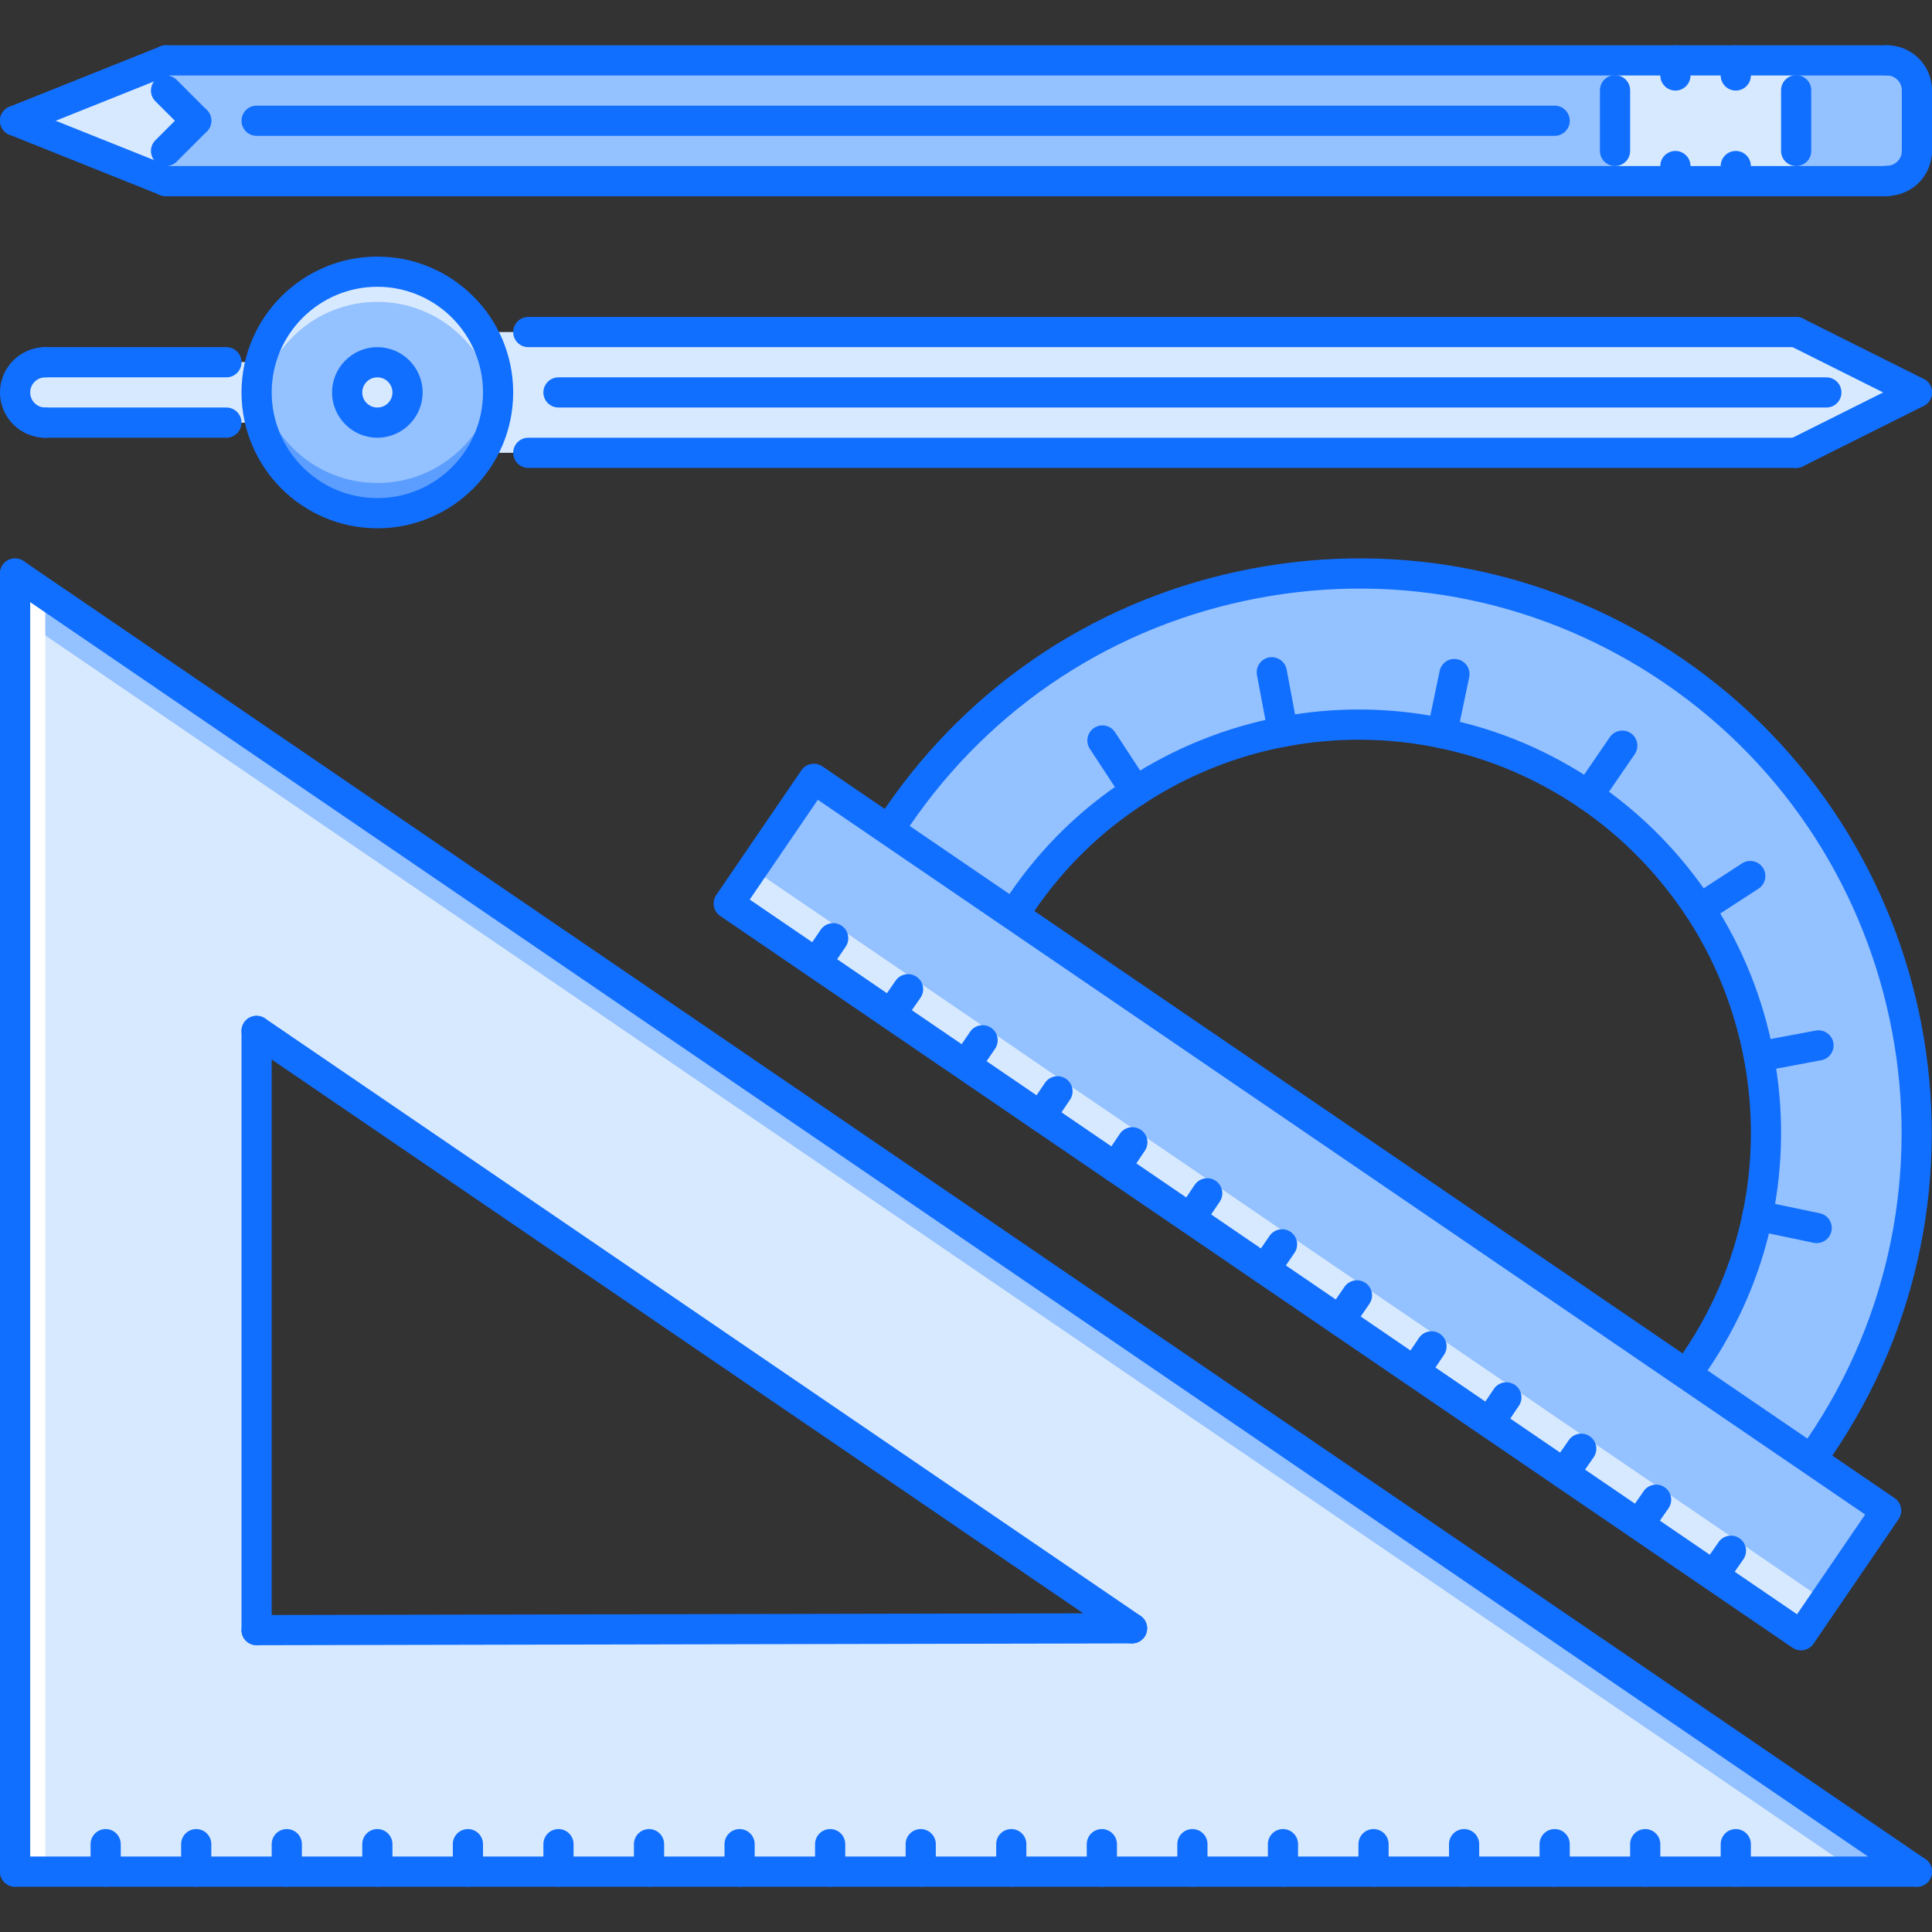 <?xml version="1.0" encoding="iso-8859-1"?>
<!-- Generator: Adobe Illustrator 19.0.0, SVG Export Plug-In . SVG Version: 6.00 Build 0)  -->
<svg version="1.1" id="Capa_1" xmlns="http://www.w3.org/2000/svg" xmlns:xlink="http://www.w3.org/1999/xlink" x="0px" y="0px"
	 viewBox="0 0 511.985 511.985" style="enable-background:new 0 0 511.985 511.985;" xml:space="preserve">
<rect x="0" y="0" width="511.985" height="511.985" fill="#333333" stroke="none"/>
<path style="fill:#CCD1D9;" d="M12.001,95.998c-4.418,0-8,3.578-8,8s3.582,8,8,8h61.748v-16H12.001z"/>
<g style="opacity:0.5;">
	<path style="fill:#FFFFFF;" d="M73.749,95.998H12.001c-4.418,0-8,3.578-8,8h69.748C73.749,103.998,73.749,95.998,73.749,95.998z"/>
</g>
<g>
	<polygon style="fill:#D7E9FF;" points="475.987,119.997 121.998,119.997 121.998,87.998 475.987,87.998 507.985,103.998 	"/>
	<path style="fill:#D7E9FF;" d="M12.001,95.998c-4.418,0-8,3.578-8,8s3.582,8,8,8h61.748v-16H12.001z"/>
	<path style="fill:#D7E9FF;" d="M99.999,95.998c4.398,0,8,3.602,8,8s-3.602,8-8,8s-8-3.602-8-8S95.6,95.998,99.999,95.998z"/>
</g>
<path style="fill:#94C1FF;" d="M107.998,103.998c0-4.398-3.602-8-8-8s-8,3.602-8,8s3.602,8,8,8
	C104.397,111.998,107.998,108.396,107.998,103.998z M99.999,71.999c17.679,0,31.999,14.319,31.999,31.999
	c0,17.679-14.32,31.999-31.999,31.999S68,121.677,68,103.998C68,86.318,82.32,71.999,99.999,71.999z"/>
<path style="fill:#D7E9FF;" d="M99.999,79.999c16.308,0,29.608,12.233,31.597,27.999c0.168-1.328,0.402-2.633,0.402-4
	c0-17.68-14.32-31.999-31.999-31.999S68,86.318,68,103.998c0,1.367,0.234,2.672,0.402,4C70.39,92.232,83.691,79.999,99.999,79.999z"
	/>
<path style="fill:#5C9EFF;" d="M99.999,127.997c-16.308,0-29.609-12.233-31.597-27.999c-0.168,1.328-0.402,2.633-0.402,4
	c0,17.679,14.32,31.999,31.999,31.999s31.999-14.32,31.999-31.999c0-1.367-0.234-2.672-0.402-4
	C129.607,115.764,116.307,127.997,99.999,127.997z"/>
<path style="fill:#94C1FF;" d="M500.065,48H44L4.001,32L44,16.001h399.987h16h40.078c4.32,0,7.92,3.523,7.92,7.921V40
	c0,4.398-3.6,7.922-7.92,7.922V48z"/>
<path style="fill:#D7E9FF;" d="M291.993,495.985h-24h-23.999h-24h-23.999h-24h-23.999h-24H99.997h-24H52H28H4.002V151.996
	l503.983,343.989h-47.998h-23.998h-24h-24h-23.998h-24h-24H291.993z M68,431.987l231.993-0.476L68,273.196V431.987z"/>
<polygon style="fill:#94C1FF;" points="4.002,151.996 4.002,162.918 491.987,495.985 507.985,495.985 "/>
<polygon style="fill:#FFFFFF;" points="4.002,151.996 4.002,495.985 12.001,495.985 12.001,157.457 "/>
<polygon style="fill:#94C1FF;" points="295.595,309.35 275.751,295.836 255.916,282.234 236.073,268.712 193.117,239.431 
	215.675,206.393 235.514,219.916 268.555,242.471 446.948,364.231 479.987,386.786 499.831,400.309 477.268,433.347 
	454.143,417.512 434.309,403.989 414.466,390.466 394.708,376.95 374.874,363.428 355.03,349.912 335.194,336.389 315.431,322.874 
	"/>
<polygon style="fill:#D7E9FF;" points="462.143,409.512 442.309,395.989 422.466,382.466 402.708,368.95 382.872,355.428 
	363.03,341.912 343.194,328.389 323.429,314.874 303.595,301.35 283.751,287.836 263.915,274.235 244.073,260.712 201.117,231.431 
	217.406,207.573 215.675,206.393 193.117,239.431 236.073,268.712 255.916,282.234 275.751,295.836 295.595,309.35 315.431,322.874 
	335.194,336.389 355.03,349.912 374.874,363.428 394.708,376.95 414.466,390.466 434.309,403.989 454.143,417.512 477.268,433.347 
	483.542,424.16 "/>
<path style="fill:#94C1FF;" d="M339.991,193.917c-13.758,2.555-27.115,7.922-39.037,15.758
	c-11.602,7.522-21.922,17.437-30.164,29.522l-2.234,3.273l-33.042-22.555l2.242-3.281c46.081-67.521,138.157-84.958,205.67-38.881
	c67.52,46.162,84.879,138.159,38.881,205.673l-2.32,3.359l-33.039-22.555l2.242-3.28c8.234-12.078,13.758-25.28,16.555-38.804
	c5.844-27.999,0.32-57.357-15.359-81.271c-7.6-11.523-17.436-21.844-29.514-30.085c-12.086-8.234-25.203-13.68-38.727-16.477
	C368.233,191.354,353.835,191.276,339.991,193.917z"/>
<g>
	<polygon style="fill:#D7E9FF;" points="38.246,18.305 52,32 38.332,45.734 4.002,32 	"/>
	<rect x="427.993" y="16.003" style="fill:#D7E9FF;" width="47.998" height="31.999"/>
</g>
<path style="fill:#94C1FF;" d="M500.065,16.001h-24.078V48h24.078v-0.078c4.32,0,7.92-3.523,7.92-7.922V23.922
	C507.985,19.524,504.386,16.001,500.065,16.001z"/>
<g>
	<path style="fill:#116FFF;" d="M4.002,499.985c-2.211,0-4-1.789-4-4V151.996c0-2.211,1.789-3.999,4-3.999c2.21,0,4,1.788,4,3.999
		v343.989C8.001,498.196,6.212,499.985,4.002,499.985z"/>
	<path style="fill:#116FFF;" d="M507.985,499.985H4.002c-2.211,0-4-1.789-4-4s1.789-4,4-4h503.983c2.211,0,4,1.789,4,4
		S510.196,499.985,507.985,499.985z"/>
	<path style="fill:#116FFF;" d="M507.985,499.985c-0.779,0-1.561-0.227-2.256-0.695L1.748,155.301
		c-1.824-1.25-2.297-3.734-1.051-5.562c1.246-1.819,3.742-2.28,5.558-1.047l503.988,343.989c1.82,1.25,2.289,3.734,1.047,5.562
		C510.516,499.376,509.259,499.985,507.985,499.985z"/>
	<path style="fill:#116FFF;" d="M68,435.987c-2.211,0-4-1.789-4-4V273.196c0-2.211,1.789-4,4-4c2.21,0,4,1.789,4,4v158.791
		C71.999,434.198,70.21,435.987,68,435.987z"/>
	<path style="fill:#116FFF;" d="M68,435.987c-2.207,0-3.996-1.789-4-3.992c-0.004-2.211,1.781-4,3.992-4.008l231.993-0.476h0.008
		c2.203,0,3.992,1.788,4,3.991c0.008,2.211-1.781,4-3.992,4.008l-231.994,0.477C68.003,435.987,68.003,435.987,68,435.987z"/>
	<path style="fill:#116FFF;" d="M299.993,435.511c-0.781,0-1.562-0.227-2.258-0.695L65.746,276.5
		c-1.824-1.241-2.297-3.733-1.051-5.562c1.242-1.82,3.738-2.281,5.558-1.047l231.998,158.314c1.82,1.242,2.289,3.734,1.047,5.562
		C302.524,434.901,301.266,435.511,299.993,435.511z"/>
	<path style="fill:#116FFF;" d="M28.001,499.985c-2.21,0-4-1.789-4-4v-7.28c0-2.211,1.789-4,4-4s4,1.789,4,4v7.28
		C32.001,498.196,30.212,499.985,28.001,499.985z"/>
	<path style="fill:#116FFF;" d="M52,499.985c-2.211,0-4-1.789-4-4v-7.28c0-2.211,1.789-4,4-4s4,1.789,4,4v7.28
		C56,498.196,54.211,499.985,52,499.985z"/>
	<path style="fill:#116FFF;" d="M75.999,499.985c-2.211,0-4-1.789-4-4v-7.28c0-2.211,1.789-4,4-4s4,1.789,4,4v7.28
		C79.999,498.196,78.21,499.985,75.999,499.985z"/>
	<path style="fill:#116FFF;" d="M99.999,499.985c-2.211,0-4-1.789-4-4v-7.28c0-2.211,1.789-4,4-4c2.21,0,4,1.789,4,4v7.28
		C103.998,498.196,102.209,499.985,99.999,499.985z"/>
	<path style="fill:#116FFF;" d="M123.998,499.985c-2.21,0-4-1.789-4-4v-7.28c0-2.211,1.789-4,4-4s4,1.789,4,4v7.28
		C127.998,498.196,126.209,499.985,123.998,499.985z"/>
	<path style="fill:#116FFF;" d="M147.997,499.985c-2.211,0-4-1.789-4-4v-7.28c0-2.211,1.789-4,4-4s4,1.789,4,4v7.28
		C151.997,498.196,150.208,499.985,147.997,499.985z"/>
	<path style="fill:#116FFF;" d="M171.996,499.985c-2.211,0-4-1.789-4-4v-7.28c0-2.211,1.789-4,4-4s4,1.789,4,4v7.28
		C175.996,498.196,174.207,499.985,171.996,499.985z"/>
	<path style="fill:#116FFF;" d="M195.996,499.985c-2.211,0-4-1.789-4-4v-7.28c0-2.211,1.789-4,4-4c2.21,0,4,1.789,4,4v7.28
		C199.995,498.196,198.206,499.985,195.996,499.985z"/>
	<path style="fill:#116FFF;" d="M219.995,499.985c-2.21,0-4-1.789-4-4v-7.28c0-2.211,1.789-4,4-4s4,1.789,4,4v7.28
		C223.995,498.196,222.206,499.985,219.995,499.985z"/>
	<path style="fill:#116FFF;" d="M243.994,499.985c-2.211,0-4-1.789-4-4v-7.28c0-2.211,1.789-4,4-4s4,1.789,4,4v7.28
		C247.994,498.196,246.205,499.985,243.994,499.985z"/>
	<path style="fill:#116FFF;" d="M267.993,499.985c-2.211,0-4-1.789-4-4v-7.28c0-2.211,1.789-4,4-4s4,1.789,4,4v7.28
		C271.993,498.196,270.204,499.985,267.993,499.985z"/>
	<path style="fill:#116FFF;" d="M291.993,499.985c-2.211,0-4-1.789-4-4v-7.28c0-2.211,1.789-4,4-4s4,1.789,4,4v7.28
		C295.993,498.196,294.204,499.985,291.993,499.985z"/>
	<path style="fill:#116FFF;" d="M315.991,499.985c-2.209,0-3.998-1.789-3.998-4v-7.28c0-2.211,1.789-4,3.998-4c2.211,0,4,1.789,4,4
		v7.28C319.991,498.196,318.202,499.985,315.991,499.985z"/>
	<path style="fill:#116FFF;" d="M339.991,499.985c-2.211,0-4-1.789-4-4v-7.28c0-2.211,1.789-4,4-4s4,1.789,4,4v7.28
		C343.991,498.196,342.202,499.985,339.991,499.985z"/>
	<path style="fill:#116FFF;" d="M363.991,499.985c-2.211,0-4-1.789-4-4v-7.28c0-2.211,1.789-4,4-4s4,1.789,4,4v7.28
		C367.991,498.196,366.202,499.985,363.991,499.985z"/>
	<path style="fill:#116FFF;" d="M387.989,499.985c-2.211,0-4-1.789-4-4v-7.28c0-2.211,1.789-4,4-4s4,1.789,4,4v7.28
		C391.989,498.196,390.2,499.985,387.989,499.985z"/>
	<path style="fill:#116FFF;" d="M411.989,499.985c-2.211,0-4-1.789-4-4v-7.28c0-2.211,1.789-4,4-4s4,1.789,4,4v7.28
		C415.989,498.196,414.2,499.985,411.989,499.985z"/>
	<path style="fill:#116FFF;" d="M435.989,499.985c-2.211,0-4-1.789-4-4v-7.28c0-2.211,1.789-4,4-4s4,1.789,4,4v7.28
		C439.989,498.196,438.2,499.985,435.989,499.985z"/>
	<path style="fill:#116FFF;" d="M459.987,499.985c-2.211,0-4-1.789-4-4v-7.28c0-2.211,1.789-4,4-4s4,1.789,4,4v7.28
		C463.987,498.196,462.198,499.985,459.987,499.985z"/>
	<path style="fill:#116FFF;" d="M477.268,437.347c-0.805,0-1.586-0.242-2.258-0.703L190.863,242.736
		c-0.875-0.594-1.48-1.516-1.676-2.562c-0.199-1.039,0.027-2.125,0.625-3l22.558-33.038c1.25-1.82,3.727-2.281,5.559-1.047
		l284.152,193.916c0.883,0.594,1.484,1.516,1.68,2.562c0.195,1.039-0.031,2.125-0.625,3l-22.562,33.037
		c-0.602,0.875-1.523,1.477-2.57,1.672C477.761,437.323,477.511,437.347,477.268,437.347z M198.679,238.385l277.542,189.4
		l18.047-26.429L216.726,211.948L198.679,238.385z"/>
	<path style="fill:#116FFF;" d="M449.19,364.95c-0.781,0-1.562-0.227-2.25-0.695c-1.828-1.241-2.297-3.733-1.055-5.554
		c7.828-11.484,13.188-24.054,15.945-37.366c5.602-26.858,0.211-55.381-14.789-78.263c-7.623-11.555-17.186-21.312-28.428-28.977
		c-11.398-7.765-23.945-13.108-37.281-15.866c-13.186-2.805-27.209-2.93-40.592-0.383c-13.234,2.461-26.225,7.703-37.592,15.171
		c-11.5,7.461-21.273,17.023-29.055,28.43c-1.25,1.844-3.734,2.297-5.555,1.055c-1.828-1.242-2.297-3.734-1.055-5.555
		c8.383-12.297,18.914-22.602,31.289-30.632c12.227-8.031,26.232-13.688,40.49-16.328c14.398-2.766,29.523-2.609,43.717,0.414
		c14.352,2.969,27.867,8.719,40.141,17.086c12.102,8.257,22.396,18.749,30.6,31.187c16.172,24.655,21.977,55.373,15.938,84.294
		c-2.969,14.344-8.742,27.882-17.164,40.233C451.722,364.341,450.464,364.95,449.19,364.95z"/>
	<path style="fill:#116FFF;" d="M482.307,387.427c-0.781,0-1.562-0.227-2.25-0.695c-1.828-1.242-2.297-3.734-1.055-5.555
		c44.662-65.553,27.688-155.323-37.834-200.119c-31.766-21.687-70.084-29.687-107.873-22.53
		c-37.795,7.148-70.549,28.585-92.235,60.365c-1.246,1.82-3.746,2.289-5.559,1.047c-1.824-1.242-2.297-3.734-1.051-5.562
		c22.893-33.538,57.471-56.17,97.36-63.709c39.883-7.562,80.334,0.898,113.871,23.781c69.154,47.287,87.068,142.042,39.93,211.228
		C484.839,386.817,483.581,387.427,482.307,387.427z"/>
	<path style="fill:#116FFF;" d="M420.872,214.791c-0.781,0-1.57-0.227-2.258-0.703c-1.828-1.242-2.289-3.733-1.039-5.554
		l9.039-13.195c1.25-1.82,3.75-2.281,5.555-1.039c1.828,1.242,2.289,3.734,1.039,5.555l-9.039,13.194
		C423.395,214.181,422.145,214.791,420.872,214.791z"/>
	<path style="fill:#116FFF;" d="M382.153,198.315c-0.273,0-0.547-0.023-0.828-0.086c-2.162-0.453-3.545-2.57-3.092-4.734
		l3.279-15.679c0.453-2.156,2.539-3.586,4.734-3.094c2.164,0.453,3.547,2.57,3.094,4.734l-3.281,15.679
		C385.669,197.018,384.005,198.315,382.153,198.315z"/>
	<path style="fill:#116FFF;" d="M339.983,197.917c-1.883,0-3.562-1.344-3.922-3.258l-2.961-15.765
		c-0.406-2.172,1.023-4.266,3.188-4.672c2.117-0.398,4.266,1.016,4.672,3.188l2.961,15.765c0.406,2.172-1.023,4.266-3.188,4.672
		C340.483,197.893,340.233,197.917,339.983,197.917z"/>
	<path style="fill:#116FFF;" d="M300.954,213.674c-1.297,0-2.578-0.633-3.344-1.804l-8.805-13.438
		c-1.211-1.852-0.695-4.328,1.148-5.539c1.836-1.211,4.328-0.711,5.539,1.148l8.805,13.438c1.211,1.852,0.695,4.328-1.148,5.538
		C302.47,213.463,301.712,213.674,300.954,213.674z"/>
	<path style="fill:#116FFF;" d="M481.432,329.429c-0.273,0-0.555-0.023-0.828-0.086l-15.68-3.281
		c-2.164-0.453-3.547-2.57-3.094-4.734s2.547-3.578,4.734-3.094l15.68,3.281c2.164,0.453,3.547,2.57,3.094,4.734
		C484.948,328.132,483.284,329.429,481.432,329.429z"/>
	<path style="fill:#116FFF;" d="M466.136,283.992c-1.883,0-3.562-1.344-3.922-3.258c-0.406-2.172,1.023-4.266,3.188-4.672
		l15.766-2.96c2.133-0.398,4.266,1.016,4.672,3.187c0.406,2.172-1.023,4.266-3.188,4.672l-15.766,2.961
		C466.636,283.969,466.386,283.992,466.136,283.992z"/>
	<path style="fill:#116FFF;" d="M450.386,244.876c-1.305,0-2.586-0.641-3.352-1.819c-1.203-1.852-0.68-4.336,1.172-5.531
		l13.445-8.727c1.844-1.203,4.328-0.68,5.531,1.172s0.68,4.336-1.172,5.531l-13.445,8.726
		C451.893,244.665,451.136,244.876,450.386,244.876z"/>
	<path style="fill:#116FFF;" d="M216.312,259.196c-0.777,0-1.562-0.227-2.25-0.695c-1.824-1.25-2.297-3.734-1.051-5.562l4.48-6.562
		c1.25-1.82,3.738-2.281,5.558-1.047c1.824,1.25,2.297,3.734,1.051,5.562l-4.48,6.562
		C218.843,258.587,217.589,259.196,216.312,259.196z"/>
	<path style="fill:#116FFF;" d="M236.069,272.712c-0.789,0-1.582-0.234-2.281-0.719c-1.812-1.258-2.262-3.75-1-5.562l4.562-6.562
		c1.258-1.82,3.742-2.266,5.57-1c1.812,1.258,2.262,3.75,1,5.562l-4.562,6.562C238.58,272.11,237.334,272.712,236.069,272.712z"/>
	<path style="fill:#116FFF;" d="M255.912,286.234c-0.777,0-1.559-0.227-2.25-0.695c-1.824-1.242-2.296-3.734-1.051-5.562
		l4.476-6.562c1.246-1.82,3.727-2.281,5.559-1.047c1.824,1.242,2.293,3.733,1.051,5.562l-4.477,6.562
		C258.446,285.625,257.188,286.234,255.912,286.234z"/>
	<path style="fill:#116FFF;" d="M275.751,299.836c-0.773,0-1.555-0.219-2.242-0.688c-1.828-1.234-2.312-3.719-1.07-5.555
		l4.484-6.641c1.242-1.82,3.734-2.305,5.555-1.07c1.828,1.234,2.312,3.719,1.07,5.555l-4.484,6.641
		C278.29,299.219,277.032,299.836,275.751,299.836z"/>
	<path style="fill:#116FFF;" d="M295.595,313.35c-0.773,0-1.547-0.219-2.234-0.68c-1.836-1.242-2.32-3.727-1.086-5.555l4.477-6.641
		c1.242-1.843,3.734-2.312,5.555-1.085c1.836,1.241,2.32,3.726,1.086,5.554l-4.477,6.641
		C298.141,312.733,296.876,313.35,295.595,313.35z"/>
	<path style="fill:#116FFF;" d="M315.431,326.874c-0.773,0-1.555-0.219-2.242-0.688c-1.828-1.234-2.312-3.719-1.07-5.555
		l4.482-6.641c1.242-1.828,3.734-2.312,5.555-1.07c1.828,1.234,2.312,3.719,1.07,5.555l-4.484,6.641
		C317.968,326.257,316.71,326.874,315.431,326.874z"/>
	<path style="fill:#116FFF;" d="M335.194,340.389c-0.781,0-1.57-0.227-2.266-0.702c-1.82-1.25-2.281-3.734-1.031-5.562l4.555-6.641
		c1.258-1.812,3.742-2.281,5.562-1.031s2.281,3.734,1.031,5.562l-4.555,6.641C337.718,339.78,336.468,340.389,335.194,340.389z"/>
	<path style="fill:#116FFF;" d="M355.03,353.912c-0.781,0-1.57-0.227-2.266-0.703c-1.82-1.25-2.281-3.742-1.031-5.562l4.562-6.641
		c1.25-1.804,3.734-2.272,5.562-1.03c1.82,1.249,2.281,3.741,1.031,5.562l-4.562,6.641
		C357.554,353.303,356.304,353.912,355.03,353.912z"/>
	<path style="fill:#116FFF;" d="M374.874,367.427c-0.773,0-1.547-0.219-2.234-0.68c-1.836-1.242-2.32-3.726-1.086-5.554l4.477-6.641
		c1.242-1.836,3.734-2.297,5.553-1.086c1.836,1.242,2.32,3.727,1.086,5.555l-4.475,6.64
		C377.421,366.809,376.155,367.427,374.874,367.427z"/>
	<path style="fill:#116FFF;" d="M394.708,380.95c-0.773,0-1.555-0.219-2.242-0.688c-1.828-1.234-2.312-3.719-1.07-5.555l4.484-6.641
		c1.242-1.828,3.734-2.305,5.555-1.07c1.828,1.234,2.312,3.719,1.07,5.555l-4.484,6.641
		C397.247,380.333,395.989,380.95,394.708,380.95z"/>
	<path style="fill:#116FFF;" d="M414.466,394.466c-0.789,0-1.586-0.234-2.281-0.719c-1.82-1.258-2.266-3.75-1-5.57l4.562-6.547
		c1.266-1.812,3.758-2.25,5.562-1c1.82,1.258,2.266,3.75,1,5.57l-4.562,6.555C416.973,393.864,415.723,394.466,414.466,394.466z"/>
	<path style="fill:#116FFF;" d="M434.309,407.988c-0.789,0-1.586-0.234-2.281-0.719c-1.812-1.258-2.266-3.749-1-5.562l4.562-6.562
		c1.25-1.812,3.742-2.266,5.562-1c1.812,1.258,2.266,3.75,1,5.562l-4.562,6.562C436.817,407.387,435.575,407.988,434.309,407.988z"
		/>
	<path style="fill:#116FFF;" d="M454.143,421.512c-0.789,0-1.586-0.234-2.281-0.719c-1.812-1.258-2.266-3.75-1-5.562l4.562-6.562
		c1.25-1.812,3.742-2.273,5.562-1c1.812,1.258,2.266,3.75,1,5.562l-4.562,6.562C456.651,420.91,455.409,421.512,454.143,421.512z"/>
	<path style="fill:#116FFF;" d="M500.065,20.001H44c-2.211,0-4-1.789-4-4s1.789-4,4-4h456.065c2.211,0,4,1.789,4,4
		S502.276,20.001,500.065,20.001z"/>
	<path style="fill:#116FFF;" d="M500.065,52H44c-2.211,0-4-1.789-4-4s1.789-4,4-4h456.065c2.211,0,4,1.789,4,4
		S502.276,52,500.065,52z"/>
	<path style="fill:#116FFF;" d="M507.985,27.922c-2.209,0-3.998-1.789-3.998-4c0-2.164-1.758-3.921-3.922-3.921
		c-2.211,0-4-1.789-4-4s1.789-4,4-4c6.57,0,11.92,5.352,11.92,11.921C511.985,26.133,510.196,27.922,507.985,27.922z"/>
	<path style="fill:#116FFF;" d="M500.065,51.922c-2.211,0-4-1.789-4-4s1.789-4,4-4c2.164,0,3.922-1.758,3.922-3.922
		c0-2.211,1.789-4,3.998-4c2.211,0,4,1.789,4,4C511.985,46.57,506.636,51.922,500.065,51.922z"/>
	<path style="fill:#116FFF;" d="M507.985,44c-2.209,0-3.998-1.789-3.998-4V23.922c0-2.211,1.789-3.999,3.998-3.999
		c2.211,0,4,1.788,4,3.999V40C511.985,42.211,510.196,44,507.985,44z"/>
	<path style="fill:#116FFF;" d="M475.987,44c-2.211,0-4-1.789-4-4V23.922c0-2.211,1.789-3.999,4-3.999s4,1.788,4,3.999V40
		C479.987,42.211,478.198,44,475.987,44z"/>
	<path style="fill:#116FFF;" d="M427.989,44c-2.211,0-4-1.789-4-4V23.922c0-2.211,1.789-3.999,4-3.999s4,1.788,4,3.999V40
		C431.989,42.211,430.2,44,427.989,44z"/>
	<path style="fill:#116FFF;" d="M443.987,24c-2.209,0-3.998-1.789-3.998-3.999v-4c0-2.211,1.789-4,3.998-4c2.211,0,4,1.789,4,4v4
		C447.987,22.211,446.198,24,443.987,24z"/>
	<path style="fill:#116FFF;" d="M459.987,24c-2.211,0-4-1.789-4-3.999v-4c0-2.211,1.789-4,4-4s4,1.789,4,4v4
		C463.987,22.211,462.198,24,459.987,24z"/>
	<path style="fill:#116FFF;" d="M459.987,51.922c-2.211,0-4-1.789-4-4V44c0-2.211,1.789-4,4-4s4,1.789,4,4v3.922
		C463.987,50.133,462.198,51.922,459.987,51.922z"/>
	<path style="fill:#116FFF;" d="M443.987,51.922c-2.209,0-3.998-1.789-3.998-4V44c0-2.211,1.789-4,3.998-4c2.211,0,4,1.789,4,4
		v3.922C447.987,50.133,446.198,51.922,443.987,51.922z"/>
	<path style="fill:#116FFF;" d="M44,52c-0.496,0-1-0.094-1.484-0.289l-39.999-16c-2.051-0.82-3.051-3.148-2.23-5.195
		c0.82-2.055,3.16-3.055,5.199-2.227l39.999,16c2.051,0.82,3.051,3.148,2.23,5.195C47.09,51.047,45.586,52,44,52z"/>
	<path style="fill:#116FFF;" d="M4.002,36c-1.586,0-3.09-0.953-3.715-2.516c-0.82-2.047,0.18-4.375,2.23-5.195L42.516,12.29
		c2.035-0.82,4.379,0.172,5.199,2.227c0.82,2.047-0.18,4.375-2.23,5.195L5.486,35.711C5.001,35.906,4.497,36,4.002,36z"/>
	<path style="fill:#116FFF;" d="M52,36c-1.023,0-2.047-0.391-2.828-1.172l-8-8c-1.562-1.562-1.562-4.094,0-5.656
		s4.094-1.562,5.656,0l8,8c1.562,1.562,1.562,4.094,0,5.656C54.047,35.609,53.024,36,52,36z"/>
	<path style="fill:#116FFF;" d="M44,44c-1.023,0-2.047-0.391-2.828-1.172c-1.562-1.562-1.562-4.094,0-5.656l8-8
		c1.562-1.562,4.094-1.562,5.656,0s1.562,4.094,0,5.656l-8,8C46.047,43.609,45.024,44,44,44z"/>
	<path style="fill:#116FFF;" d="M411.989,36H68c-2.211,0-4-1.789-4-4s1.789-4,4-4h343.989c2.211,0,4,1.789,4,4S414.2,36,411.989,36z
		"/>
	<path style="fill:#116FFF;" d="M60,115.998H12.001c-2.211,0-4-1.789-4-4s1.789-4,4-4H60c2.211,0,4,1.789,4,4
		S62.211,115.998,60,115.998z"/>
	<path style="fill:#116FFF;" d="M60,99.998H12.001c-2.211,0-4-1.789-4-4s1.789-4,4-4H60c2.211,0,4,1.789,4,4
		S62.211,99.998,60,99.998z"/>
	<path style="fill:#116FFF;" d="M12.001,115.998c-6.617,0-12-5.383-12-12s5.382-12,12-12c2.211,0,4,1.789,4,4s-1.789,4-4,4
		c-2.207,0-4,1.797-4,4s1.793,4,4,4c2.211,0,4,1.789,4,4S14.212,115.998,12.001,115.998z"/>
	<path style="fill:#116FFF;" d="M99.999,139.997C80.148,139.997,64,123.849,64,103.998c0-19.852,16.148-35.999,35.999-35.999
		s35.999,16.147,35.999,35.999C135.997,123.848,119.85,139.997,99.999,139.997z M99.999,75.999c-15.437,0-28,12.562-28,27.999
		s12.562,27.999,28,27.999s27.999-12.562,27.999-27.999C127.998,88.56,115.436,75.999,99.999,75.999z"/>
	<path style="fill:#116FFF;" d="M99.999,115.998c-6.617,0-12-5.383-12-12s5.382-12,12-12c6.617,0,12,5.383,12,12
		S106.616,115.998,99.999,115.998z M99.999,99.998c-2.207,0-4,1.797-4,4s1.793,4,4,4s4-1.797,4-4S102.205,99.998,99.999,99.998z"/>
	<path style="fill:#116FFF;" d="M475.987,123.997h-335.99c-2.211,0-4-1.789-4-4s1.789-3.999,4-3.999h335.99c2.211,0,4,1.788,4,3.999
		S478.198,123.997,475.987,123.997z"/>
	<path style="fill:#116FFF;" d="M475.987,91.998h-335.99c-2.211,0-4-1.789-4-4s1.789-3.999,4-3.999h335.99c2.211,0,4,1.788,4,3.999
		S478.198,91.998,475.987,91.998z"/>
	<path style="fill:#116FFF;" d="M483.987,107.998h-335.99c-2.211,0-4-1.789-4-4s1.789-4,4-4h335.99c2.211,0,4,1.789,4,4
		S486.198,107.998,483.987,107.998z"/>
	<path style="fill:#116FFF;" d="M507.985,107.998c-0.6,0-1.209-0.133-1.787-0.422l-32-16c-1.977-0.992-2.773-3.391-1.789-5.367
		c1-1.969,3.391-2.772,5.367-1.789l31.998,16c1.977,0.992,2.773,3.391,1.789,5.367C510.86,107.185,509.446,107.998,507.985,107.998z
		"/>
	<path style="fill:#116FFF;" d="M475.987,123.997c-1.461,0-2.875-0.812-3.578-2.211c-0.984-1.977-0.188-4.375,1.789-5.367l32-15.999
		c1.982-0.992,4.373-0.188,5.365,1.789c0.984,1.977,0.188,4.375-1.789,5.367l-31.998,15.999
		C477.198,123.864,476.589,123.997,475.987,123.997z"/>
</g>
<g>
</g>
<g>
</g>
<g>
</g>
<g>
</g>
<g>
</g>
<g>
</g>
<g>
</g>
<g>
</g>
<g>
</g>
<g>
</g>
<g>
</g>
<g>
</g>
<g>
</g>
<g>
</g>
<g>
</g>
</svg>
